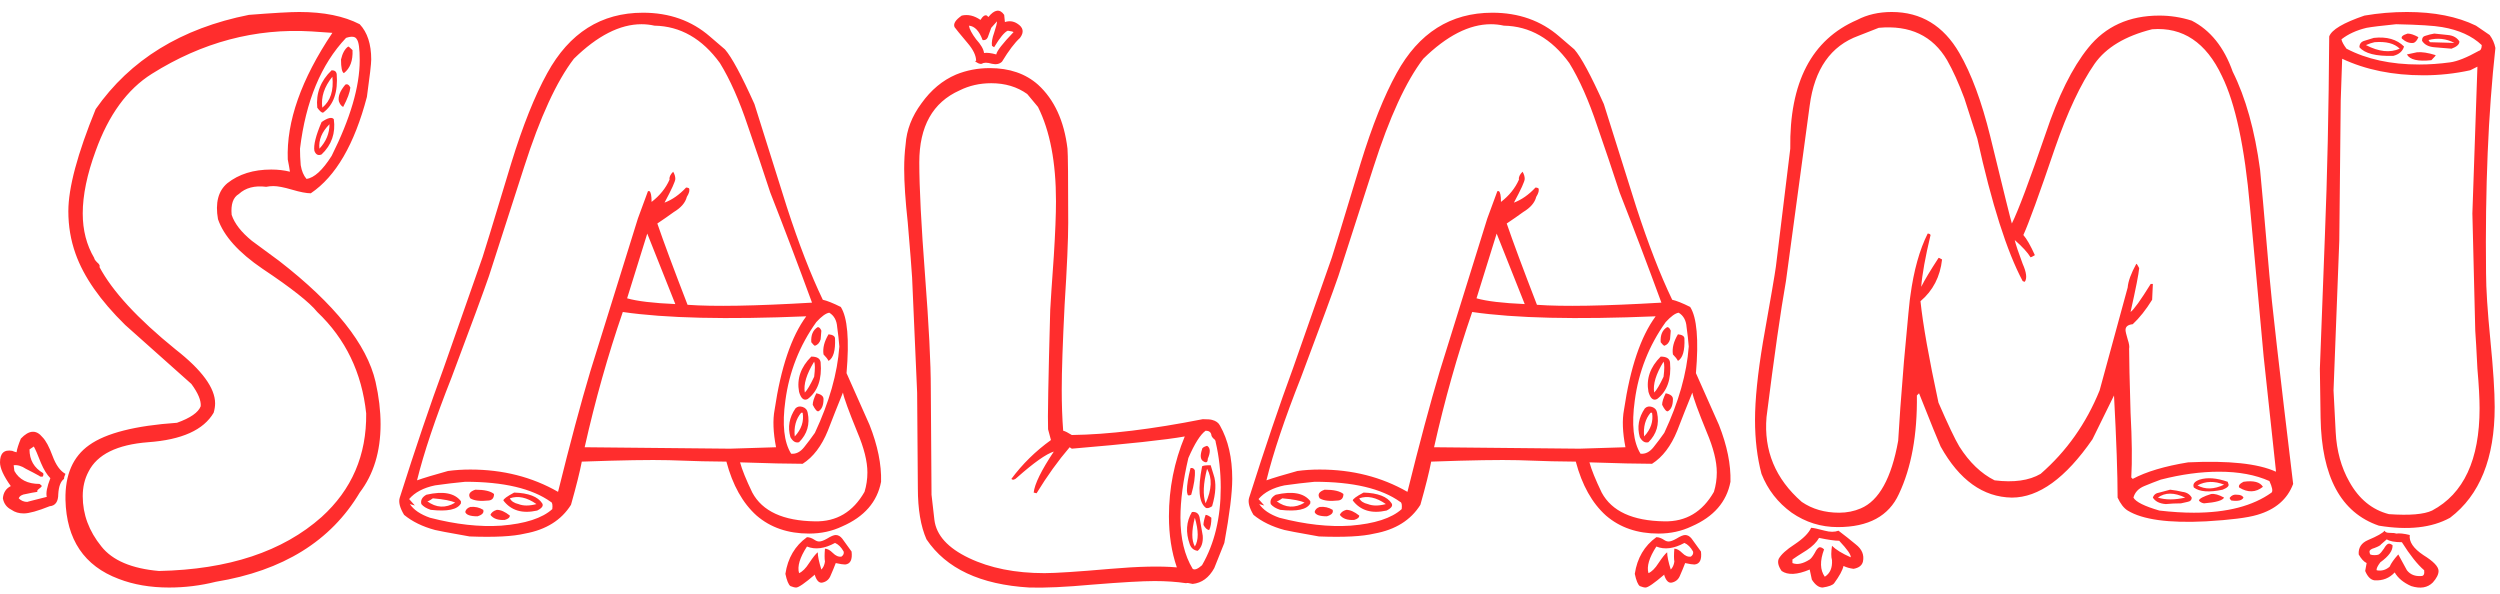 <svg width="417" height="99" viewBox="0 0 417 99" fill="none" xmlns="http://www.w3.org/2000/svg">
<path d="M62.64 63.68C63.2 66.16 63.48 68.52 63.48 70.76C63.48 75.32 62.32 79.12 60 82.16C55.2 90.24 47.2 95.2 36 97.04C33.44 97.68 30.84 98 28.2 98C25.08 98 22.28 97.52 19.8 96.56C14.04 94.4 11.08 90 10.92 83.36C10.84 79.2 12.16 76.16 14.88 74.24C17.68 72.24 22.56 71 29.52 70.52C31.76 69.72 33.08 68.8 33.48 67.76C33.56 66.8 33.04 65.56 31.92 64.04C28.24 60.76 24.56 57.48 20.88 54.2C16.72 50.12 13.96 46.16 12.6 42.32C11.8 40.08 11.4 37.72 11.4 35.24C11.4 31.32 12.92 25.64 15.96 18.2C21.72 9.96 30.24 4.72 41.52 2.48C45.6 2.16 48.4 2 49.92 2C54 2 57.36 2.68 60 4.04C61.28 5.4 61.92 7.36 61.92 9.92C61.92 10.64 61.68 12.72 61.2 16.16C59.12 24.08 56 29.44 51.84 32.24C51.12 32.24 50.08 32.04 48.72 31.64C47.36 31.24 46.32 31.04 45.6 31.04C45.2 31.04 44.8 31.08 44.4 31.16C42.48 30.92 40.96 31.32 39.84 32.36C38.88 32.92 38.48 34.08 38.64 35.84C39.12 37.28 40.24 38.72 42 40.16C43.52 41.28 45.04 42.4 46.56 43.52C55.84 50.72 61.2 57.44 62.64 63.68ZM10.92 79.04C10.76 79.36 10.68 79.64 10.68 79.88C10.12 80.28 9.8 81.12 9.72 82.4C9.72 83.68 9.24 84.36 8.28 84.44C6.28 85.24 4.84 85.64 3.96 85.64C3.16 85.64 2.48 85.44 1.92 85.04C1.12 84.64 0.64 84 0.48 83.12C0.56 82.16 1 81.48 1.8 81.08C0.6 79.4 0 78.08 0 77.12C0 75.6 0.68 74.96 2.04 75.2C2.2 75.28 2.44 75.36 2.76 75.44C2.84 74.88 3.08 74.12 3.48 73.16C4.84 71.72 6.04 71.64 7.08 72.92C7.64 73.48 8.2 74.52 8.76 76.04C9.32 77.56 10.04 78.56 10.92 79.04ZM59.52 6.56C59.28 6.08 58.68 6 57.72 6.32C53.56 10.72 51 16.88 50.04 24.8C50.04 25.68 50.08 26.6 50.16 27.56C50.32 28.52 50.64 29.28 51.12 29.84C52.4 29.68 53.8 28.4 55.32 26C58.44 19.76 60 14.44 60 10.04C60 8.12 59.84 6.96 59.52 6.56ZM61.08 68.96C60.36 62.16 57.64 56.52 52.92 52.04C51.64 50.44 48.6 48.04 43.8 44.84C39.8 42.12 37.32 39.36 36.36 36.56C35.88 33.84 36.4 31.84 37.92 30.56C39.84 29.04 42.28 28.28 45.24 28.28C46.36 28.28 47.4 28.4 48.36 28.64C48.28 28.08 48.16 27.4 48 26.6C47.76 20.28 50.24 13.24 55.44 5.48C53.2 5.32 52.04 5.24 51.96 5.24C42.6 4.68 33.72 7.04 25.32 12.32C21.24 14.88 18.12 19.16 15.96 25.16C14.52 29.08 13.8 32.56 13.8 35.6C13.8 38.4 14.44 40.88 15.72 43.04C15.72 43.2 15.88 43.44 16.2 43.76C16.6 44.08 16.72 44.36 16.56 44.6C16.48 44.52 16.48 44.48 16.56 44.48C18.72 48.56 22.96 53.16 29.28 58.28C33.68 61.72 35.88 64.72 35.88 67.28C35.88 67.76 35.8 68.28 35.64 68.84C33.96 71.72 30.32 73.36 24.72 73.76C19.52 74.16 16.2 75.8 14.76 78.68C14.12 79.88 13.8 81.24 13.8 82.76C13.8 85.8 14.84 88.6 16.92 91.16C18.76 93.48 21.96 94.84 26.52 95.24C38.12 95 47.16 92 53.64 86.24C58.68 81.68 61.16 75.92 61.08 68.96ZM8.4 79.76C7.84 79.2 7.32 78.36 6.84 77.24C6.28 75.8 5.88 74.88 5.64 74.48L4.92 74.96C4.92 76.72 5.68 78.04 7.2 78.92C7.28 79.16 7.24 79.36 7.08 79.52C6.76 79.52 6.6 79.48 6.6 79.4C5.88 79 5.12 78.6 4.32 78.2C3.6 77.72 2.92 77.52 2.28 77.6L2.4 78.56C3.2 80 4.6 80.72 6.6 80.72C6.84 80.88 6.96 81 6.96 81.08C6.96 81.16 6.8 81.32 6.48 81.56C6.24 81.72 6.16 81.88 6.24 82.04C5.68 82.12 5.04 82.24 4.32 82.4C3.68 82.48 3.28 82.72 3.12 83.12C3.52 83.52 4 83.72 4.56 83.72C4.48 83.72 5.56 83.44 7.8 82.88C7.64 82.24 7.84 81.2 8.4 79.76ZM58.8 8.36C58.88 10.12 58.4 11.4 57.36 12.2C57.04 12.04 56.88 11.28 56.88 9.92C57.12 8.88 57.52 8.16 58.08 7.76C58.16 7.76 58.4 7.96 58.8 8.36ZM58.44 14.6C58.36 15.4 57.96 16.48 57.24 17.84C56.92 17.68 56.68 17.36 56.52 16.88C56.36 16.08 56.72 15.16 57.6 14.12C57.92 13.96 58.2 14.12 58.44 14.6ZM56.16 12.32C56.4 15.36 55.64 17.52 53.88 18.8C53.64 18.8 53.32 18.52 52.92 17.96C52.68 15.56 53.48 13.48 55.32 11.72C55.8 11.72 56.08 11.92 56.16 12.32ZM55.68 19.88C56 22.2 55.32 24.16 53.64 25.76C53.08 26 52.68 25.8 52.44 25.16C52.28 24.2 52.68 22.6 53.64 20.36C54.68 19.64 55.36 19.48 55.68 19.88ZM55.44 12.8C54.08 14.48 53.52 16.2 53.76 17.96C55.12 16.84 55.68 15.12 55.44 12.8ZM54.96 20.72C53.68 22 53.12 23.36 53.28 24.8C54.4 23.6 54.96 22.24 54.96 20.72ZM146.963 80.36C146.323 83.72 144.163 86.2 140.483 87.8C138.803 88.6 136.963 89 134.963 89C131.443 89 128.523 88 126.203 86C123.883 83.92 122.203 80.92 121.163 77C119.003 77 115.803 76.92 111.563 76.76C108.523 76.68 103.683 76.76 97.043 77C96.722 78.68 96.123 81.08 95.243 84.2C93.642 86.76 91.082 88.36 87.562 89C85.562 89.48 82.483 89.64 78.323 89.48C74.722 88.84 72.802 88.48 72.562 88.4C70.483 87.84 68.763 87 67.403 85.88C66.683 84.68 66.442 83.72 66.683 83C69.323 74.68 71.763 67.48 74.002 61.4L80.483 42.92C80.562 42.76 82.162 37.52 85.282 27.2C87.203 20.96 89.203 15.96 91.282 12.2C94.963 5.48 100.283 2.12 107.243 2.12C111.643 2.12 115.363 3.44 118.403 6.08L120.923 8.24C122.043 9.52 123.683 12.56 125.843 17.36L131.243 34.52C133.243 40.68 135.243 45.84 137.243 50C137.963 50.16 138.963 50.56 140.243 51.2C141.363 52.96 141.683 56.64 141.203 62.24C142.483 65.12 143.763 68 145.043 70.88C146.403 74.32 147.043 77.48 146.963 80.36ZM142.043 92C142.203 93.36 141.843 94.08 140.963 94.16C140.643 94.16 140.123 94.08 139.403 93.92C139.163 94.56 138.883 95.24 138.563 95.96C138.323 96.6 137.883 97 137.243 97.16C136.683 97.32 136.243 96.92 135.923 95.96V95.84C134.243 97.28 133.203 98 132.803 98C132.563 98 132.243 97.92 131.843 97.76C131.523 97.52 131.243 96.84 131.003 95.72C131.403 93.08 132.603 91.04 134.603 89.6C135.003 89.6 135.443 89.76 135.923 90.08C136.163 90.24 136.403 90.32 136.643 90.32C136.963 90.32 137.403 90.16 137.963 89.84C138.603 89.44 139.083 89.24 139.403 89.24C139.803 89.24 140.163 89.44 140.483 89.84L142.043 92ZM140.003 57.8C139.923 56.76 139.803 55.68 139.643 54.56C139.563 53.44 139.123 52.64 138.323 52.16C137.763 52.24 137.043 52.76 136.163 53.72C133.363 57.64 131.643 62 131.003 66.8C130.443 70.8 130.763 73.76 131.963 75.68C132.763 75.76 133.483 75.4 134.123 74.6C134.763 73.8 135.363 73 135.923 72.2C138.323 67.08 139.683 62.28 140.003 57.8ZM112.643 50.72C111.603 48.08 110.043 44.16 107.963 38.96L104.603 49.76C106.283 50.24 108.963 50.56 112.643 50.72ZM135.443 50.48C133.123 44.16 130.803 38.04 128.483 32.12C127.283 28.44 126.043 24.76 124.763 21.08C123.323 16.76 121.763 13.24 120.083 10.52C117.123 6.44 113.483 4.36 109.163 4.28C108.443 4.12 107.723 4.04 107.003 4.04C103.403 4.04 99.642 5.96 95.722 9.8C92.843 13.56 90.082 19.56 87.442 27.8L81.562 46.04C80.683 48.6 78.603 54.24 75.323 62.96C72.603 69.84 70.683 75.56 69.562 80.12C70.683 79.72 72.403 79.2 74.722 78.56C75.922 78.4 77.162 78.32 78.442 78.32C83.882 78.32 88.763 79.56 93.082 82.04C95.082 73.96 96.882 67.24 98.483 61.88L106.403 36.44L108.083 31.88H108.323C108.563 32.04 108.683 32.64 108.683 33.68C110.043 32.64 111.043 31.4 111.683 29.96C111.603 29.56 111.803 29.12 112.283 28.64C112.523 29.04 112.643 29.44 112.643 29.84C112.643 30.24 112.043 31.56 110.843 33.8C112.123 33.32 113.323 32.48 114.443 31.28C114.603 31.28 114.763 31.32 114.923 31.4C115.083 31.72 114.963 32.2 114.563 32.84C114.323 33.8 113.603 34.64 112.403 35.36C111.523 36 110.603 36.64 109.643 37.28C110.683 40.32 112.363 44.84 114.683 50.84C119.003 51.16 125.923 51.04 135.443 50.48ZM144.203 82.04C144.523 81 144.683 79.92 144.683 78.8C144.683 76.96 144.123 74.72 143.003 72.08C141.563 68.56 140.763 66.36 140.603 65.48C139.723 67.64 138.883 69.76 138.083 71.84C137.043 74.4 135.643 76.24 133.883 77.36C131.643 77.36 128.163 77.28 123.443 77.12C123.763 78.32 124.443 80 125.483 82.16C127.163 85.28 130.643 86.88 135.923 86.96C139.523 87.04 142.283 85.4 144.203 82.04ZM130.163 74.48V74.24V74.48ZM134.483 52.76C121.203 53.32 111.003 53.08 103.883 52.04C101.403 59.24 99.282 66.76 97.522 74.6L121.763 74.84L129.443 74.6C128.963 72.12 128.883 70.04 129.203 68.36C130.243 61.32 132.003 56.12 134.483 52.76ZM140.723 92C140.323 91.28 139.843 90.8 139.283 90.56C137.523 91.52 135.963 91.72 134.603 91.16C133.403 93 132.963 94.48 133.283 95.6C133.843 95.36 134.403 94.8 134.963 93.92C135.603 92.96 136.083 92.36 136.403 92.12C136.403 92.76 136.603 93.72 137.003 95C137.323 94.68 137.523 94.24 137.603 93.68C137.523 93.2 137.523 92.48 137.603 91.52C138.003 91.52 138.443 91.76 138.923 92.24C139.403 92.72 139.883 92.92 140.363 92.84C140.683 92.6 140.803 92.32 140.723 92ZM92.123 84.92C92.203 84.2 92.123 83.8 91.882 83.72C88.763 81.48 84.002 80.36 77.603 80.36C75.922 80.52 74.243 80.72 72.562 80.96C70.642 81.36 69.203 82.12 68.243 83.24L69.203 84.32C68.963 84.24 68.683 84.16 68.362 84.08C69.002 85.04 70.123 85.8 71.722 86.36C76.043 87.48 80.002 87.92 83.603 87.68C87.603 87.36 90.442 86.44 92.123 84.92ZM139.283 56.48C139.363 58.48 139.003 59.72 138.203 60.2C138.043 59.88 137.763 59.52 137.363 59.12C137.203 58.08 137.483 56.96 138.203 55.76C138.923 55.84 139.283 56.08 139.283 56.48ZM137.003 55.16C136.923 56.12 136.883 56.6 136.883 56.6C136.723 57.16 136.403 57.52 135.923 57.68C135.763 57.6 135.563 57.4 135.323 57.08C135.243 55.88 135.603 55.04 136.403 54.56C136.643 54.56 136.843 54.76 137.003 55.16ZM136.883 60.44C137.123 63.24 136.403 65.28 134.723 66.56C134.083 66.88 133.603 66.48 133.283 65.36C132.883 63.2 133.563 61.24 135.323 59.48C136.283 59.48 136.803 59.8 136.883 60.44ZM137.363 66.56C137.363 67.6 137.083 68.28 136.523 68.6C136.283 68.68 135.963 68.32 135.563 67.52C135.563 67.04 135.763 66.4 136.163 65.6C136.963 65.76 137.363 66.08 137.363 66.56ZM134.723 68.84C135.123 70.76 134.643 72.4 133.283 73.76C132.723 73.92 132.243 73.64 131.843 72.92C131.363 71.24 131.643 69.64 132.682 68.12C133.003 67.8 133.403 67.72 133.883 67.88C134.363 68.04 134.643 68.36 134.723 68.84ZM90.442 83.96C90.683 84.36 90.403 84.76 89.603 85.16C87.123 85.72 85.243 85.16 83.963 83.48C83.963 83.24 84.562 82.8 85.763 82.16C88.162 82.24 89.722 82.84 90.442 83.96ZM82.403 82.4C82.403 83.04 82.123 83.4 81.562 83.48C80.123 83.64 79.082 83.52 78.442 83.12C78.043 82.48 78.323 82 79.282 81.68C80.802 81.68 81.843 81.92 82.403 82.4ZM85.043 86C85.043 86.32 84.763 86.56 84.203 86.72C83.082 86.8 82.282 86.52 81.802 85.88C81.963 85.48 82.323 85.2 82.882 85.04C83.522 85.04 84.243 85.36 85.043 86ZM80.603 85.04C80.763 85.52 80.442 85.88 79.642 86.12C78.442 86.12 77.763 85.88 77.603 85.4C77.683 85 77.963 84.72 78.442 84.56C79.243 84.48 79.963 84.64 80.603 85.04ZM76.882 83.96C76.323 85 74.642 85.36 71.843 85.04C71.123 84.8 70.603 84.48 70.282 84.08C70.123 83.44 70.403 82.92 71.123 82.52C73.922 81.88 75.843 82.24 76.882 83.6V83.96ZM135.803 62.84C135.963 61.56 135.963 60.72 135.803 60.32C134.523 62.4 134.003 64.12 134.243 65.48C134.643 65.08 135.163 64.2 135.803 62.84ZM133.883 68.84H133.643C132.763 69.88 132.403 71.2 132.563 72.8C133.683 71.6 134.123 70.28 133.883 68.84ZM89.483 84.08C87.882 82.96 86.403 82.64 85.043 83.12C85.282 83.6 85.763 83.92 86.483 84.08C87.282 84.4 88.282 84.4 89.483 84.08ZM75.922 83.84C75.282 83.52 74.043 83.28 72.203 83.12C71.642 83.52 71.323 83.68 71.243 83.6C72.763 84.72 74.323 84.8 75.922 83.84ZM170.138 6.32C169.258 7.12 168.258 8.44 167.138 10.28C166.738 10.68 166.178 10.8 165.458 10.64C164.658 10.4 164.098 10.4 163.778 10.64C163.458 10.72 163.058 10.56 162.578 10.16H162.818C162.818 9.28 162.338 8.28 161.378 7.16C160.098 5.64 159.378 4.76 159.218 4.52C158.978 3.96 159.378 3.32 160.418 2.6C161.458 2.36 162.498 2.6 163.538 3.32C163.938 2.68 164.298 2.44 164.618 2.6L164.858 2.84C165.898 1.56 166.778 1.44 167.498 2.48L167.618 3.68C168.338 3.44 169.018 3.52 169.658 3.92C170.698 4.56 170.858 5.36 170.138 6.32ZM204.218 90.56C203.658 91.92 203.098 93.32 202.538 94.76C201.658 96.36 200.458 97.24 198.938 97.4C198.298 97.24 197.938 97.2 197.858 97.28C196.258 97.04 194.498 96.92 192.578 96.92C190.578 96.92 187.098 97.12 182.138 97.52C177.738 97.92 174.258 98.08 171.698 98C163.538 97.52 157.818 94.84 154.538 89.96C153.578 87.8 153.098 84.96 153.098 81.44L152.978 65.48L152.138 46.28C152.058 44.92 151.818 41.88 151.418 37.16C151.018 33.48 150.817 30.48 150.817 28.16C150.817 26.72 150.897 25.36 151.058 24.08C151.218 21.68 152.098 19.4 153.698 17.24C155.298 15 157.218 13.4 159.458 12.44C161.218 11.72 163.098 11.36 165.098 11.36C168.378 11.36 171.058 12.28 173.138 14.12C175.858 16.6 177.498 20.16 178.058 24.8C178.138 25.68 178.178 29.8 178.178 37.16C178.178 39.96 177.978 44.52 177.578 50.84C177.258 57.16 177.098 61.88 177.098 65C177.098 67.48 177.178 69.76 177.338 71.84C177.658 71.92 178.138 72.16 178.778 72.56C184.858 72.48 192.138 71.6 200.618 69.92C201.418 69.92 201.938 69.96 202.178 70.04C202.818 70.2 203.258 70.52 203.498 71C204.858 73.4 205.538 76.36 205.538 79.88C205.538 82.2 205.098 85.76 204.218 90.56ZM169.058 5.36C168.978 5.28 168.658 5.2 168.098 5.12C167.538 5.36 166.778 6.28 165.818 7.88L165.458 7.64C165.378 7.08 165.498 6.36 165.818 5.48C166.138 4.52 166.298 3.88 166.298 3.56L165.338 4.64C165.338 4.64 165.178 5.08 164.858 5.96C164.698 6.52 164.378 6.76 163.898 6.68C163.338 5.16 162.578 4.36 161.618 4.28C161.698 4.84 162.098 5.6 162.818 6.56C163.618 7.44 164.058 8.2 164.138 8.84C164.618 8.76 165.298 8.84 166.178 9.08C166.258 8.52 167.218 7.28 169.058 5.36ZM197.618 72.8C194.498 73.36 188.218 74.04 178.778 74.84L178.418 74.6C176.498 76.84 174.658 79.4 172.898 82.28C172.898 82.28 172.738 82.24 172.418 82.16C172.578 80.72 173.698 78.44 175.778 75.32C174.498 75.72 172.458 77.16 169.658 79.64C169.258 80.04 168.938 80.12 168.698 79.88C170.538 77.4 172.738 75.24 175.298 73.4L174.818 71.6C174.738 70 174.858 63.36 175.178 51.68C175.258 50.16 175.458 47.16 175.778 42.68C176.018 38.84 176.138 35.8 176.138 33.56C176.138 27.08 175.138 21.84 173.138 17.84L171.338 15.68C169.658 14.48 167.658 13.88 165.338 13.88C163.418 13.88 161.658 14.28 160.058 15.08C155.578 17.08 153.338 21.08 153.338 27.08C153.338 31.24 153.658 37.52 154.298 45.92C154.938 54.32 155.258 60.6 155.258 64.76L155.378 82.52L155.858 86.72C156.178 89.28 158.098 91.4 161.618 93.08C165.138 94.76 169.338 95.6 174.218 95.6C176.058 95.6 179.738 95.36 185.258 94.88C189.898 94.48 193.578 94.4 196.298 94.64C195.418 92.08 194.978 89.24 194.978 86.12C194.978 81.48 195.858 77.04 197.618 72.8ZM202.778 73.76C202.778 73.52 202.658 73.32 202.418 73.16C202.178 72.92 202.058 72.72 202.058 72.56C201.978 72.08 201.658 71.84 201.098 71.84C200.218 72.48 199.258 74 198.218 76.4C197.338 80.16 196.898 83.48 196.898 86.36C196.898 89.8 197.578 92.64 198.938 94.88C199.258 95.12 199.778 94.92 200.498 94.28C202.578 90.68 203.618 86.36 203.618 81.32C203.618 78.68 203.338 76.16 202.778 73.76ZM201.458 76.52C201.458 77.16 201.178 77.28 200.618 76.88C200.218 76.56 200.178 75.92 200.498 74.96C200.498 74.72 200.778 74.52 201.338 74.36C201.898 74.68 201.938 75.4 201.458 76.52ZM202.418 79.16C202.898 80.52 202.818 82.28 202.178 84.44C201.698 84.76 201.338 84.84 201.098 84.68C199.978 83.8 199.778 81.52 200.498 77.84C200.498 77.68 200.978 77.6 201.938 77.6L202.418 79.16ZM199.298 78.44C199.378 79.48 199.178 80.84 198.698 82.52C198.378 82.68 198.178 82.68 198.098 82.52C198.018 82.28 197.978 82.04 197.978 81.8C197.978 80.92 198.178 79.68 198.578 78.08C198.898 78 199.138 78.12 199.298 78.44ZM202.058 86.36C202.058 87.24 201.938 87.92 201.698 88.4C201.378 88.4 201.058 88.12 200.738 87.56C200.738 87.16 200.858 86.6 201.098 85.88C201.338 85.88 201.658 86.04 202.058 86.36ZM200.138 86.6C200.298 87.48 200.458 88.4 200.618 89.36C200.698 90.48 200.418 91.32 199.778 91.88C199.138 91.8 198.698 91.44 198.458 90.8C197.738 88.8 197.858 87 198.818 85.4C199.618 85.32 200.058 85.72 200.138 86.6ZM201.338 78.2C200.698 80.68 200.618 82.6 201.098 83.96C202.138 81.64 202.218 79.72 201.338 78.2ZM199.298 91.16C199.938 90.12 199.938 88.52 199.298 86.36C198.738 88.52 198.738 90.12 199.298 91.16ZM288.642 80.36C288.002 83.72 285.842 86.2 282.162 87.8C280.482 88.6 278.642 89 276.642 89C273.122 89 270.202 88 267.882 86C265.562 83.92 263.882 80.92 262.842 77C260.682 77 257.482 76.92 253.242 76.76C250.202 76.68 245.362 76.76 238.722 77C238.402 78.68 237.802 81.08 236.922 84.2C235.322 86.76 232.762 88.36 229.242 89C227.242 89.48 224.162 89.64 220.002 89.48C216.402 88.84 214.482 88.48 214.242 88.4C212.162 87.84 210.442 87 209.082 85.88C208.362 84.68 208.122 83.72 208.362 83C211.002 74.68 213.442 67.48 215.682 61.4L222.162 42.92C222.242 42.76 223.842 37.52 226.962 27.2C228.882 20.96 230.882 15.96 232.962 12.2C236.642 5.48 241.962 2.12 248.922 2.12C253.322 2.12 257.042 3.44 260.082 6.08L262.602 8.24C263.722 9.52 265.362 12.56 267.522 17.36L272.922 34.52C274.922 40.68 276.922 45.84 278.922 50C279.642 50.16 280.642 50.56 281.922 51.2C283.042 52.96 283.362 56.64 282.882 62.24C284.162 65.12 285.442 68 286.722 70.88C288.082 74.32 288.722 77.48 288.642 80.36ZM283.722 92C283.882 93.36 283.522 94.08 282.642 94.16C282.322 94.16 281.802 94.08 281.082 93.92C280.842 94.56 280.562 95.24 280.242 95.96C280.002 96.6 279.562 97 278.922 97.16C278.362 97.32 277.922 96.92 277.602 95.96V95.84C275.922 97.28 274.882 98 274.482 98C274.242 98 273.922 97.92 273.522 97.76C273.202 97.52 272.922 96.84 272.682 95.72C273.082 93.08 274.282 91.04 276.282 89.6C276.682 89.6 277.122 89.76 277.602 90.08C277.842 90.24 278.082 90.32 278.322 90.32C278.642 90.32 279.082 90.16 279.642 89.84C280.282 89.44 280.762 89.24 281.082 89.24C281.482 89.24 281.842 89.44 282.162 89.84L283.722 92ZM281.682 57.8C281.602 56.76 281.482 55.68 281.322 54.56C281.242 53.44 280.802 52.64 280.002 52.16C279.442 52.24 278.722 52.76 277.842 53.72C275.042 57.64 273.322 62 272.682 66.8C272.122 70.8 272.442 73.76 273.642 75.68C274.442 75.76 275.162 75.4 275.802 74.6C276.442 73.8 277.042 73 277.602 72.2C280.002 67.08 281.362 62.28 281.682 57.8ZM254.322 50.72C253.282 48.08 251.722 44.16 249.642 38.96L246.282 49.76C247.962 50.24 250.642 50.56 254.322 50.72ZM277.122 50.48C274.802 44.16 272.482 38.04 270.162 32.12C268.962 28.44 267.722 24.76 266.442 21.08C265.002 16.76 263.442 13.24 261.762 10.52C258.802 6.44 255.162 4.36 250.842 4.28C250.122 4.12 249.402 4.04 248.682 4.04C245.082 4.04 241.322 5.96 237.402 9.8C234.522 13.56 231.762 19.56 229.122 27.8L223.242 46.04C222.362 48.6 220.282 54.24 217.002 62.96C214.282 69.84 212.362 75.56 211.242 80.12C212.362 79.72 214.082 79.2 216.402 78.56C217.602 78.4 218.842 78.32 220.122 78.32C225.562 78.32 230.442 79.56 234.762 82.04C236.762 73.96 238.562 67.24 240.162 61.88L248.082 36.44L249.762 31.88H250.002C250.242 32.04 250.362 32.64 250.362 33.68C251.722 32.64 252.722 31.4 253.362 29.96C253.282 29.56 253.482 29.12 253.962 28.64C254.202 29.04 254.322 29.44 254.322 29.84C254.322 30.24 253.722 31.56 252.522 33.8C253.802 33.32 255.002 32.48 256.122 31.28C256.282 31.28 256.442 31.32 256.602 31.4C256.762 31.72 256.642 32.2 256.242 32.84C256.002 33.8 255.282 34.64 254.082 35.36C253.202 36 252.282 36.64 251.322 37.28C252.362 40.32 254.042 44.84 256.362 50.84C260.682 51.16 267.602 51.04 277.122 50.48ZM285.882 82.04C286.202 81 286.362 79.92 286.362 78.8C286.362 76.96 285.802 74.72 284.682 72.08C283.242 68.56 282.442 66.36 282.282 65.48C281.402 67.64 280.562 69.76 279.762 71.84C278.722 74.4 277.322 76.24 275.562 77.36C273.322 77.36 269.842 77.28 265.122 77.12C265.442 78.32 266.122 80 267.162 82.16C268.842 85.28 272.322 86.88 277.602 86.96C281.202 87.04 283.962 85.4 285.882 82.04ZM271.842 74.48V74.24V74.48ZM276.162 52.76C262.882 53.32 252.682 53.08 245.562 52.04C243.082 59.24 240.962 66.76 239.202 74.6L263.442 74.84L271.122 74.6C270.642 72.12 270.562 70.04 270.882 68.36C271.922 61.32 273.682 56.12 276.162 52.76ZM282.402 92C282.002 91.28 281.522 90.8 280.962 90.56C279.202 91.52 277.642 91.72 276.282 91.16C275.082 93 274.642 94.48 274.962 95.6C275.522 95.36 276.082 94.8 276.642 93.92C277.282 92.96 277.762 92.36 278.082 92.12C278.082 92.76 278.282 93.72 278.682 95C279.002 94.68 279.202 94.24 279.282 93.68C279.202 93.2 279.202 92.48 279.282 91.52C279.682 91.52 280.122 91.76 280.602 92.24C281.082 92.72 281.562 92.92 282.042 92.84C282.362 92.6 282.482 92.32 282.402 92ZM233.802 84.92C233.882 84.2 233.802 83.8 233.562 83.72C230.442 81.48 225.682 80.36 219.282 80.36C217.602 80.52 215.922 80.72 214.242 80.96C212.322 81.36 210.882 82.12 209.922 83.24L210.882 84.32C210.642 84.24 210.362 84.16 210.042 84.08C210.682 85.04 211.802 85.8 213.402 86.36C217.722 87.48 221.682 87.92 225.282 87.68C229.282 87.36 232.122 86.44 233.802 84.92ZM280.962 56.48C281.042 58.48 280.682 59.72 279.882 60.2C279.722 59.88 279.442 59.52 279.042 59.12C278.882 58.08 279.162 56.96 279.882 55.76C280.602 55.84 280.962 56.08 280.962 56.48ZM278.682 55.16C278.602 56.12 278.562 56.6 278.562 56.6C278.402 57.16 278.082 57.52 277.602 57.68C277.442 57.6 277.242 57.4 277.002 57.08C276.922 55.88 277.282 55.04 278.082 54.56C278.322 54.56 278.522 54.76 278.682 55.16ZM278.562 60.44C278.802 63.24 278.082 65.28 276.402 66.56C275.762 66.88 275.282 66.48 274.962 65.36C274.562 63.2 275.242 61.24 277.002 59.48C277.962 59.48 278.482 59.8 278.562 60.44ZM279.042 66.56C279.042 67.6 278.762 68.28 278.202 68.6C277.962 68.68 277.642 68.32 277.242 67.52C277.242 67.04 277.442 66.4 277.842 65.6C278.642 65.76 279.042 66.08 279.042 66.56ZM276.402 68.84C276.802 70.76 276.322 72.4 274.962 73.76C274.402 73.92 273.922 73.64 273.522 72.92C273.042 71.24 273.322 69.64 274.362 68.12C274.682 67.8 275.082 67.72 275.562 67.88C276.042 68.04 276.322 68.36 276.402 68.84ZM232.122 83.96C232.362 84.36 232.082 84.76 231.282 85.16C228.802 85.72 226.922 85.16 225.642 83.48C225.642 83.24 226.242 82.8 227.442 82.16C229.842 82.24 231.402 82.84 232.122 83.96ZM224.082 82.4C224.082 83.04 223.802 83.4 223.242 83.48C221.802 83.64 220.762 83.52 220.122 83.12C219.722 82.48 220.002 82 220.962 81.68C222.482 81.68 223.522 81.92 224.082 82.4ZM226.722 86C226.722 86.32 226.442 86.56 225.882 86.72C224.762 86.8 223.962 86.52 223.482 85.88C223.642 85.48 224.002 85.2 224.562 85.04C225.202 85.04 225.922 85.36 226.722 86ZM222.282 85.04C222.442 85.52 222.122 85.88 221.322 86.12C220.122 86.12 219.442 85.88 219.282 85.4C219.362 85 219.642 84.72 220.122 84.56C220.922 84.48 221.642 84.64 222.282 85.04ZM218.562 83.96C218.002 85 216.322 85.36 213.522 85.04C212.802 84.8 212.282 84.48 211.962 84.08C211.802 83.44 212.082 82.92 212.802 82.52C215.602 81.88 217.522 82.24 218.562 83.6V83.96ZM277.482 62.84C277.642 61.56 277.642 60.72 277.482 60.32C276.202 62.4 275.682 64.12 275.922 65.48C276.322 65.08 276.842 64.2 277.482 62.84ZM275.562 68.84H275.322C274.442 69.88 274.082 71.2 274.242 72.8C275.362 71.6 275.802 70.28 275.562 68.84ZM231.162 84.08C229.562 82.96 228.082 82.64 226.722 83.12C226.962 83.6 227.442 83.92 228.162 84.08C228.962 84.4 229.962 84.4 231.162 84.08ZM217.602 83.84C216.962 83.52 215.722 83.28 213.882 83.12C213.322 83.52 213.002 83.68 212.922 83.6C214.442 84.72 216.002 84.8 217.602 83.84ZM382.497 80.72C381.537 83.28 379.537 85 376.497 85.88C374.897 86.36 372.057 86.72 367.977 86.96C361.737 87.28 357.377 86.68 354.897 85.16C354.257 84.76 353.697 84.04 353.217 83C353.217 79.16 353.017 73.48 352.617 65.96C351.817 67.56 350.617 70 349.017 73.28C344.537 79.76 340.057 83 335.577 83C330.777 82.92 326.817 80.08 323.697 74.48C323.297 73.6 322.097 70.64 320.097 65.6L319.737 65.96C319.817 72.52 318.817 78 316.737 82.4C315.057 86.08 311.657 87.92 306.537 87.92C303.737 87.92 301.177 87.12 298.857 85.52C296.537 83.84 294.857 81.68 293.817 79.04C293.097 76.32 292.737 73.32 292.737 70.04C292.737 66.68 293.177 62.36 294.057 57.08C295.337 49.88 296.057 45.68 296.217 44.48L298.617 24.8C298.457 13.76 302.177 6.6 309.777 3.32C311.457 2.44 313.377 2 315.537 2C320.417 2 324.177 4.28 326.817 8.84C328.817 12.28 330.537 16.92 331.977 22.76C334.217 31.96 335.417 36.8 335.577 37.28C336.617 35.2 338.497 30.2 341.217 22.28C343.297 16.04 345.657 11.28 348.297 8C351.177 4.4 355.137 2.6 360.177 2.6C362.017 2.6 363.817 2.88 365.577 3.44C368.697 5.04 370.977 7.88 372.417 11.96C374.577 16.28 376.097 21.72 376.977 28.28C377.137 29.8 377.657 35.68 378.537 45.92C378.857 49.84 380.177 61.44 382.497 80.72ZM310.737 93.68C310.577 94.32 310.057 94.72 309.177 94.88C308.537 94.8 307.977 94.64 307.497 94.4C307.337 95.12 306.817 96.08 305.937 97.28C305.697 97.6 305.057 97.84 304.017 98C303.377 98 302.777 97.56 302.217 96.68L301.857 95C299.777 95.88 298.217 95.96 297.177 95.24C296.617 94.44 296.457 93.76 296.697 93.2C297.097 92.48 297.977 91.68 299.337 90.8C300.777 89.84 301.697 88.92 302.097 88.04C302.417 88.04 303.177 88.2 304.377 88.52C305.257 88.76 306.017 88.76 306.657 88.52C307.617 89.24 308.577 90 309.537 90.8C310.577 91.6 310.977 92.56 310.737 93.68ZM379.617 78.68V78.44L377.577 59.48L375.297 34.52C374.417 24.52 372.857 17.24 370.617 12.68C367.977 7.08 364.097 4.48 358.977 4.88C354.497 6 351.297 7.92 349.377 10.64C347.057 14 344.857 18.68 342.777 24.68C340.137 32.44 338.377 37.28 337.497 39.2C338.057 39.84 338.697 40.96 339.417 42.56C339.017 42.8 338.777 42.92 338.697 42.92C338.217 42.12 337.337 41.16 336.057 40.04C336.217 40.76 336.657 42.08 337.377 44C338.017 45.44 338.137 46.44 337.737 47C337.657 47 337.537 46.96 337.377 46.88C334.737 41.92 332.217 34 329.817 23.12C329.097 20.88 328.377 18.64 327.657 16.4C326.697 13.84 325.737 11.72 324.777 10.04C322.377 5.96 318.577 4.16 313.377 4.64L310.017 5.96C305.377 7.64 302.657 11.52 301.857 17.6L297.897 46.88C297.017 51.84 295.937 59.4 294.657 69.56C294.177 75.16 296.137 79.88 300.537 83.72C302.297 84.92 304.377 85.52 306.777 85.52C308.057 85.52 309.257 85.28 310.377 84.8C313.417 83.52 315.497 79.76 316.617 73.52C316.777 70.56 317.097 66.16 317.577 60.32C318.217 53.2 318.577 49.52 318.657 49.28C319.217 45.12 320.177 41.68 321.537 38.96C321.777 38.96 321.937 39.04 322.017 39.2C321.137 42.88 320.617 45.76 320.457 47.84C321.017 46.72 321.977 45.12 323.337 43.04C323.337 42.96 323.537 43.04 323.937 43.28C323.617 46.16 322.417 48.48 320.337 50.24C320.737 54.08 321.737 59.72 323.337 67.16C324.937 70.84 326.097 73.28 326.817 74.48C328.497 77.12 330.457 79 332.697 80.12C335.897 80.52 338.457 80.16 340.377 79.04C344.697 75.28 347.977 70.64 350.217 65.12L354.897 47.96C354.977 46.92 355.457 45.6 356.337 44C356.417 44 356.577 44.24 356.817 44.72C356.737 45.68 356.257 48.12 355.377 52.04C355.937 51.64 357.057 50.08 358.737 47.36H359.097C359.097 47.36 359.057 48.24 358.977 50C357.937 51.68 356.857 53.04 355.737 54.08C354.937 54.16 354.537 54.48 354.537 55.04C354.537 55.28 354.657 55.8 354.897 56.6C355.137 57.32 355.217 57.84 355.137 58.16C355.137 59.84 355.217 63.4 355.377 68.84C355.617 73.32 355.657 76.92 355.497 79.64L355.737 79.88C357.977 78.68 361.057 77.76 364.977 77.12C371.777 76.8 376.657 77.32 379.617 78.68ZM378.897 82.16C379.137 81.92 379.017 81.28 378.537 80.24C376.217 79.2 373.417 78.68 370.137 78.68C367.097 78.68 363.857 79.12 360.417 80C359.537 80.32 358.617 80.68 357.657 81.08C356.697 81.48 356.097 82.12 355.857 83C356.257 83.72 357.697 84.44 360.177 85.16C362.257 85.4 364.177 85.52 365.937 85.52C371.457 85.52 375.777 84.4 378.897 82.16ZM308.697 92.96C308.777 92.56 308.137 91.64 306.777 90.2C306.057 90.2 304.937 90.04 303.417 89.72C303.017 90.44 302.337 91.12 301.377 91.76C300.097 92.56 299.297 93.08 298.977 93.32C298.977 93.72 298.977 93.92 298.977 93.92C299.777 94.24 300.737 94.04 301.857 93.32C302.097 93.16 302.377 92.8 302.697 92.24C303.017 91.6 303.297 91.28 303.537 91.28C303.777 91.28 304.017 91.4 304.257 91.64C303.537 93.56 303.577 95.08 304.377 96.2C305.257 95.64 305.657 94.72 305.577 93.44C305.417 92.88 305.417 92.08 305.577 91.04C306.217 91.68 307.257 92.32 308.697 92.96ZM377.457 81.2C376.257 82.16 374.937 82.2 373.497 81.32C373.337 81 373.577 80.68 374.217 80.36C375.897 80.12 376.977 80.4 377.457 81.2ZM374.217 83C373.977 83.48 373.297 83.64 372.177 83.48C371.937 83.24 371.857 83.08 371.937 83C372.257 82.6 372.657 82.44 373.137 82.52C373.697 82.52 374.057 82.68 374.217 83ZM371.697 80.72C371.857 81.04 371.537 81.36 370.737 81.68C368.497 82.16 366.897 82.04 365.937 81.32C365.697 80.76 366.017 80.32 366.897 80C368.177 79.6 369.737 79.72 371.577 80.36L371.697 80.72ZM370.977 83C370.737 83.48 369.617 83.8 367.617 83.96C367.217 83.88 366.937 83.72 366.777 83.48C366.857 83.16 367.537 82.8 368.817 82.4C369.377 82.32 370.097 82.52 370.977 83ZM365.577 83C365.577 83.4 365.337 83.64 364.857 83.72C364.137 83.88 363.777 83.96 363.777 83.96C362.897 83.96 362.057 84 361.257 84.08C360.217 84 359.497 83.64 359.097 83C359.257 82.52 359.617 82.24 360.177 82.16C360.817 82 361.417 81.84 361.977 81.68C362.697 81.76 363.377 81.88 364.017 82.04C364.737 82.12 365.257 82.44 365.577 83ZM370.977 80.84C369.377 80.2 367.897 80.24 366.537 80.96C367.817 81.68 369.297 81.64 370.977 80.84ZM364.497 83C362.657 82.12 361.137 82.12 359.937 83C361.217 83.4 362.737 83.4 364.497 83ZM416.233 8C415.033 18.88 414.513 31.4 414.673 45.56C414.673 48.12 414.913 51.84 415.393 56.72C415.873 61.6 416.113 65.32 416.113 67.88C416.113 76.44 413.633 82.6 408.673 86.36C405.633 88.04 401.673 88.48 396.793 87.68C390.473 85.52 387.233 79.52 387.073 69.68L386.953 61.52L387.793 39.32C388.193 29.4 388.433 18.32 388.513 6.08C388.913 4.96 390.873 3.8 394.393 2.6C396.713 2.2 399.073 2 401.473 2C406.033 2 409.873 2.76 412.993 4.28L415.273 5.84C415.753 6.48 416.073 7.2 416.233 8ZM405.793 97.16C404.913 98.04 403.713 98.24 402.193 97.76C400.913 97.2 399.993 96.44 399.433 95.48C398.553 96.44 397.433 96.88 396.073 96.8C395.433 96.72 394.913 96.2 394.513 95.24L394.753 93.92C394.273 93.68 393.833 93.2 393.433 92.48C393.353 91.36 393.873 90.56 394.993 90.08C396.513 89.44 397.433 88.92 397.753 88.52C397.833 88.76 398.113 88.88 398.593 88.88C399.153 88.88 399.513 88.92 399.673 89C400.233 88.92 400.993 89 401.953 89.24C401.793 90.36 402.553 91.48 404.233 92.6C405.913 93.64 406.753 94.52 406.753 95.24C406.753 95.8 406.433 96.44 405.793 97.16ZM413.953 7.52C412.353 6 410.153 5 407.353 4.52C405.993 4.28 403.433 4.12 399.673 4.04C397.273 4.28 395.633 4.48 394.753 4.64C393.073 5.04 391.673 5.68 390.553 6.56C390.633 6.96 390.913 7.48 391.393 8.12C394.753 9.88 398.793 10.76 403.513 10.76C405.193 10.76 406.913 10.64 408.673 10.4C409.873 10.24 411.473 9.6 413.473 8.48C413.793 8.4 413.953 8.08 413.953 7.52ZM413.233 11.12L412.033 11.72C409.473 12.28 406.873 12.56 404.233 12.56C399.113 12.56 394.593 11.64 390.673 9.8L390.433 16.76L390.193 40.16L389.233 65.12L389.593 72.08C389.753 75.2 390.513 77.96 391.873 80.36C393.473 83.24 395.673 85.04 398.473 85.76C401.913 86 404.313 85.8 405.673 85.16C410.953 82.36 413.593 76.68 413.593 68.12C413.593 66.44 413.473 64.24 413.233 61.52C413.073 58.32 412.953 56.2 412.873 55.16L412.393 35.6L413.233 11.12ZM404.353 95.12C403.233 94.16 401.993 92.6 400.633 90.44C399.433 90.44 398.593 90.28 398.113 89.96L397.153 90.8C397.073 90.96 396.713 91.16 396.073 91.4C395.513 91.56 395.233 91.76 395.233 92C395.233 92.16 395.273 92.32 395.353 92.48C395.513 92.56 395.753 92.6 396.073 92.6C396.393 92.6 396.633 92.56 396.793 92.48C397.033 92.32 397.313 92 397.633 91.52C397.953 90.96 398.233 90.68 398.473 90.68C398.633 90.68 398.833 90.76 399.073 90.92C399.153 91.8 398.473 92.76 397.033 93.8C396.553 94.44 396.353 94.88 396.433 95.12C397.233 95.28 397.953 95.08 398.593 94.52C398.833 93.96 399.313 93.28 400.033 92.48C400.353 93.04 400.833 93.92 401.473 95.12C402.033 95.84 402.833 96.16 403.873 96.08C404.273 96.08 404.433 95.76 404.353 95.12ZM410.233 6.92C410.233 7.4 409.793 7.8 408.913 8.12C408.033 8.04 407.073 7.96 406.033 7.88C405.073 7.8 404.393 7.44 403.993 6.8C403.993 6.32 404.193 6.04 404.593 5.96C405.073 5.8 405.553 5.68 406.033 5.6C406.753 5.68 407.513 5.76 408.313 5.84C409.193 5.92 409.833 6.28 410.233 6.92ZM403.393 6.2C403.153 6.76 402.873 7.08 402.553 7.16C401.913 7.24 401.273 7 400.633 6.44C400.473 6.12 400.793 5.84 401.593 5.6C402.073 5.6 402.673 5.8 403.393 6.2ZM406.273 9.2C406.273 9.28 406.033 9.56 405.553 10.04C403.313 10.28 401.953 9.96 401.473 9.08C401.873 9 402.433 8.88 403.153 8.72C403.953 8.64 404.993 8.8 406.273 9.2ZM400.993 7.76C400.753 8.56 400.153 9.08 399.193 9.32C396.313 9.4 394.433 8.92 393.553 7.88C393.553 7.32 393.833 6.96 394.393 6.8C394.953 6.64 395.473 6.48 395.953 6.32C398.113 6.08 399.793 6.56 400.993 7.76ZM409.393 7.16C408.033 6.44 406.593 6.28 405.073 6.68L405.313 7.04C407.953 7.12 409.313 7.16 409.393 7.16ZM400.273 8.12C399.393 7.24 397.993 6.88 396.073 7.04C395.673 7.12 395.193 7.28 394.633 7.52C396.793 8.64 398.673 8.84 400.273 8.12Z" fill="#FF2D2D"/>
</svg>
